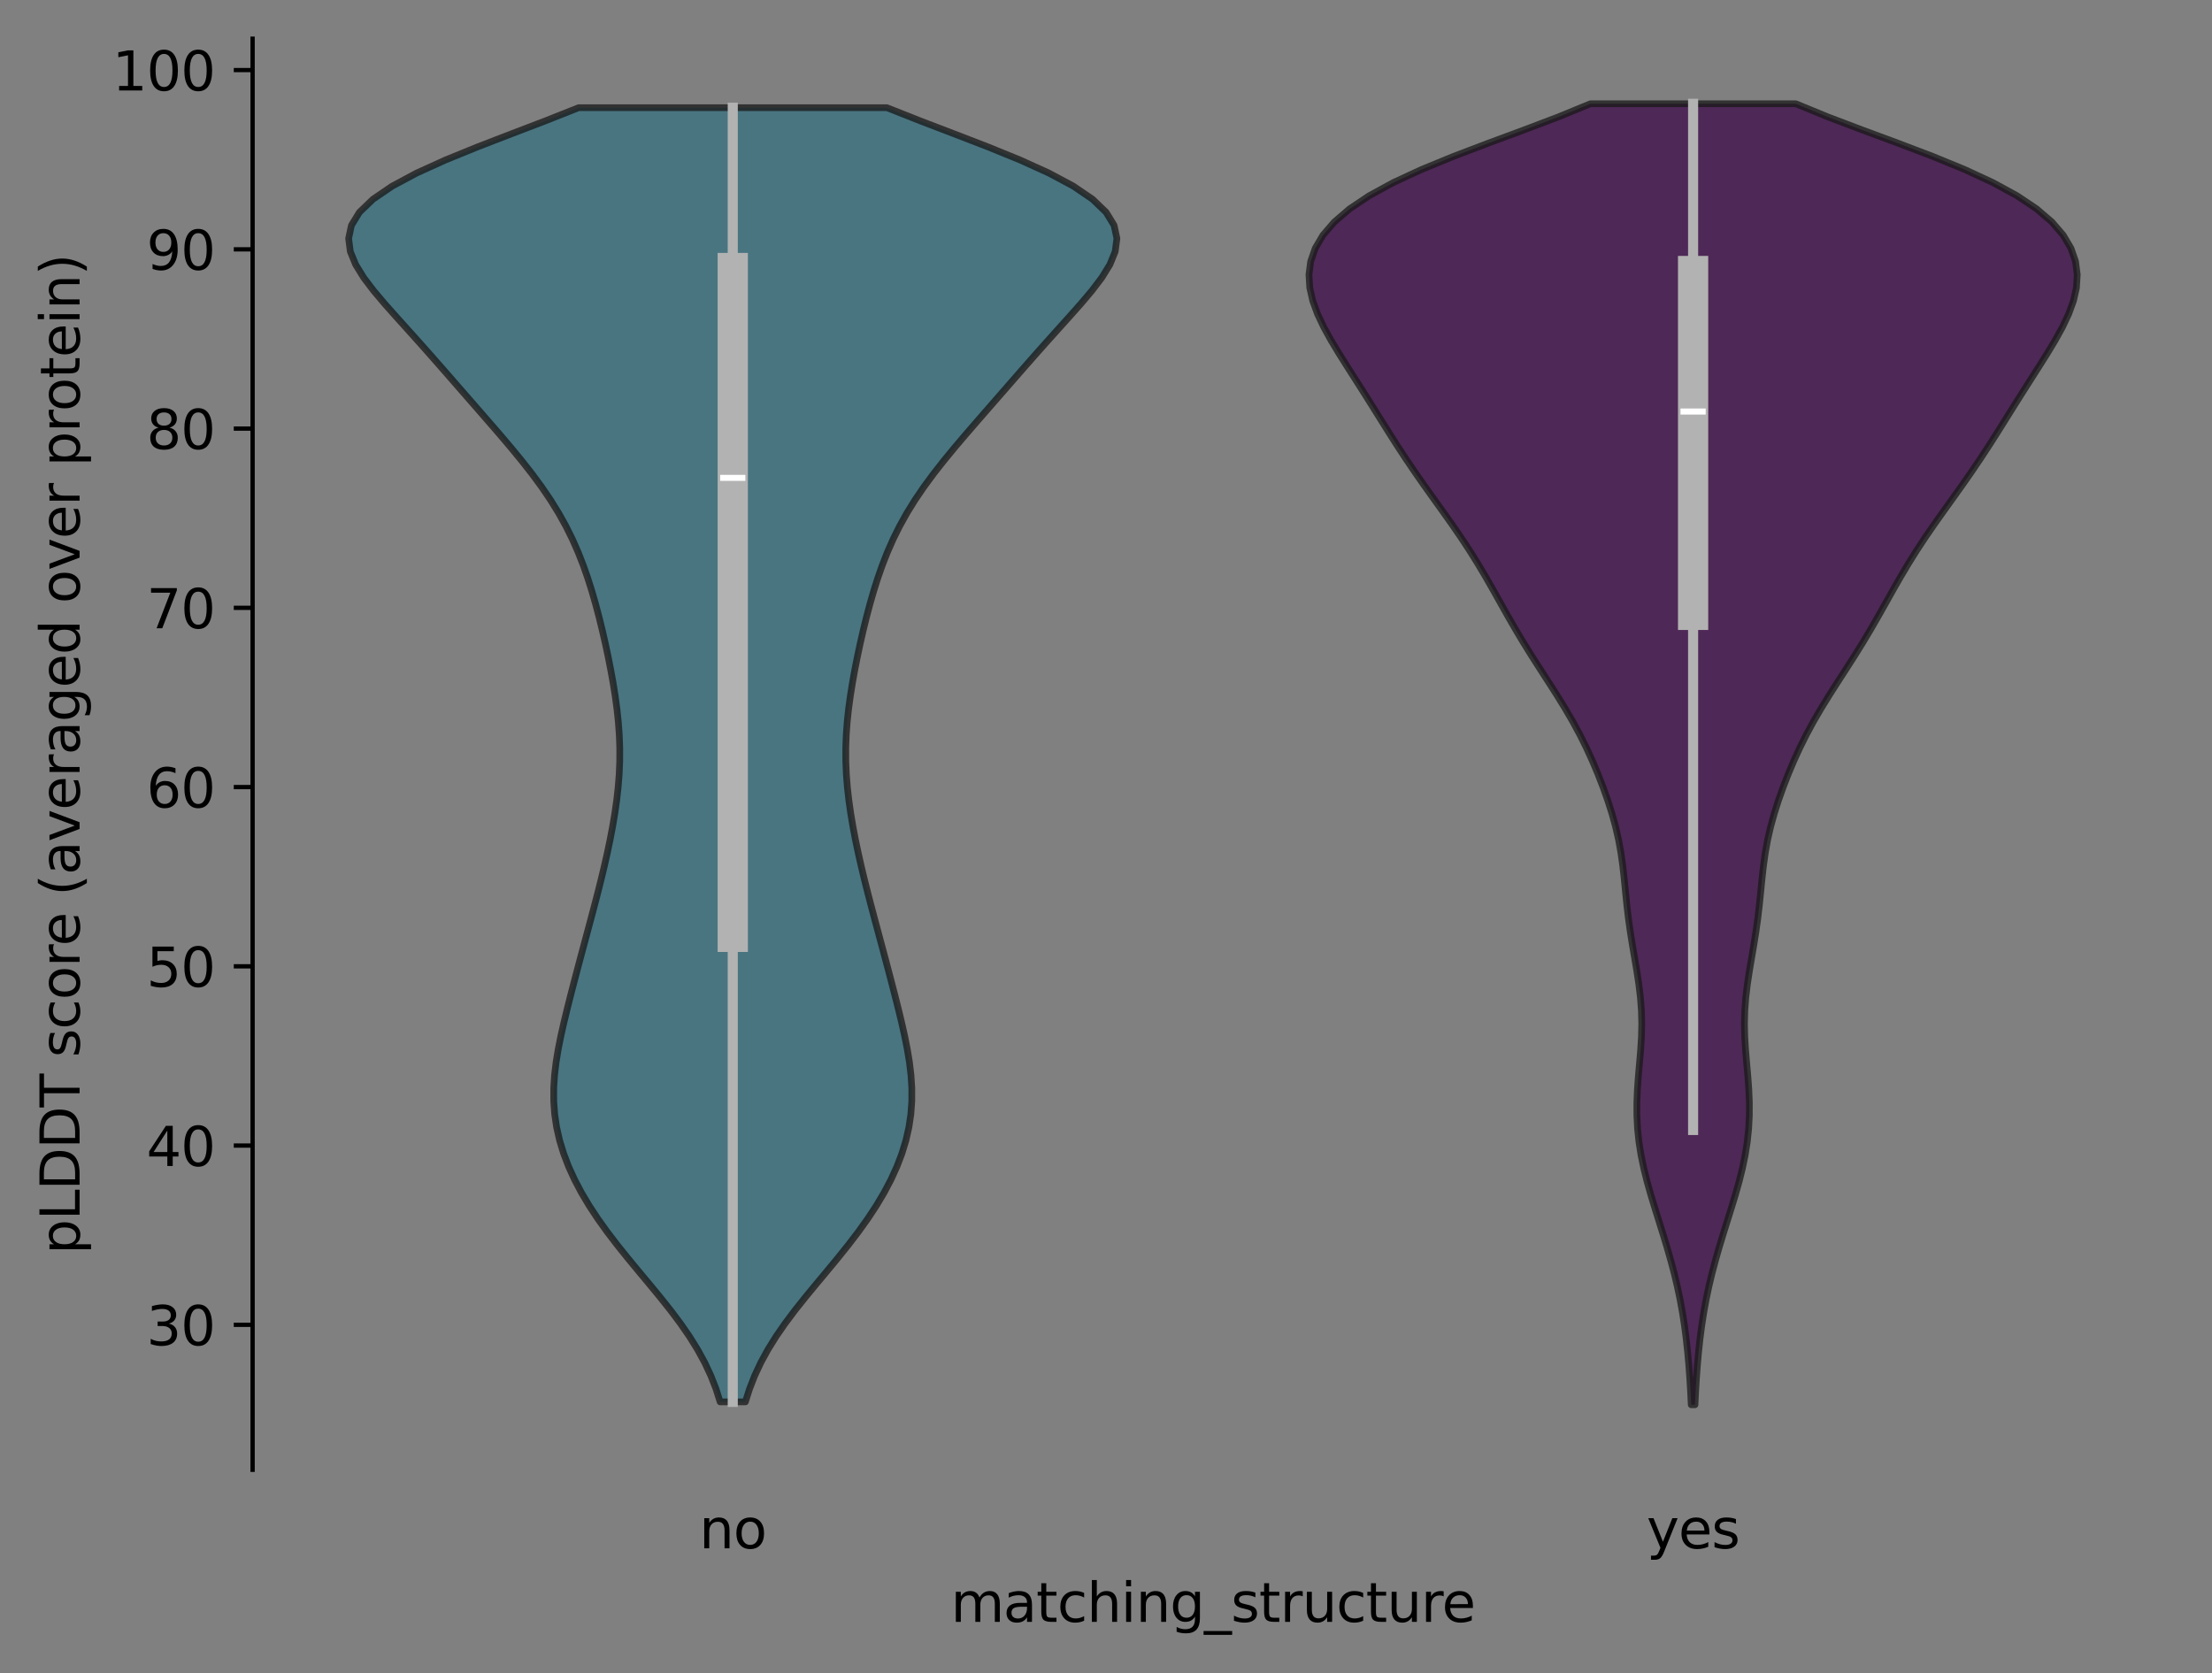 <?xml version="1.0" encoding="utf-8" standalone="no"?>
<!DOCTYPE svg PUBLIC "-//W3C//DTD SVG 1.1//EN"
  "http://www.w3.org/Graphics/SVG/1.1/DTD/svg11.dtd">
<svg xmlns:xlink="http://www.w3.org/1999/xlink" width="411.286pt" height="311.146pt" viewBox="0 0 411.286 311.146" xmlns="http://www.w3.org/2000/svg" version="1.1">
 <rect x="0" y="0" width="411.286" height="311.146" fill="#808080" stroke="none"/>
 <defs>
  <style type="text/css">*{stroke-linejoin: round; stroke-linecap: butt}</style>
 </defs>
 <g id="figure_1">
  <g id="patch_1">
   <path d="M 0 311.146 
L 411.286 311.146 
L 411.286 0 
L 0 0 
L 0 311.146 
z
" style="fill: none"/>
  </g>
  <g id="axes_1">
   <g id="patch_2">
    <path d="M 46.966 273.312 
L 404.086 273.312 
L 404.086 7.2 
L 46.966 7.2 
L 46.966 273.312 
z
" style="fill: none"/>
   </g>
   <g id="FillBetweenPolyCollection_1">
    <defs>
     <path id="mf7c1ab1e0f" d="M 138.593 -50.464 
L 133.898 -50.464 
L 133.125 -52.895 
L 132.176 -55.325 
L 131.039 -57.756 
L 129.712 -60.187 
L 128.2 -62.618 
L 126.518 -65.049 
L 124.693 -67.48 
L 122.759 -69.91 
L 120.758 -72.341 
L 118.731 -74.772 
L 116.723 -77.203 
L 114.771 -79.634 
L 112.911 -82.065 
L 111.169 -84.495 
L 109.566 -86.926 
L 108.118 -89.357 
L 106.835 -91.788 
L 105.725 -94.219 
L 104.796 -96.65 
L 104.053 -99.081 
L 103.5 -101.511 
L 103.137 -103.942 
L 102.959 -106.373 
L 102.956 -108.804 
L 103.111 -111.235 
L 103.402 -113.666 
L 103.805 -116.096 
L 104.291 -118.527 
L 104.839 -120.958 
L 105.426 -123.389 
L 106.038 -125.82 
L 106.666 -128.251 
L 107.304 -130.681 
L 107.95 -133.112 
L 108.601 -135.543 
L 109.255 -137.974 
L 109.907 -140.405 
L 110.552 -142.836 
L 111.183 -145.267 
L 111.793 -147.697 
L 112.376 -150.128 
L 112.925 -152.559 
L 113.435 -154.99 
L 113.899 -157.421 
L 114.31 -159.852 
L 114.658 -162.282 
L 114.933 -164.713 
L 115.126 -167.144 
L 115.229 -169.575 
L 115.237 -172.006 
L 115.15 -174.437 
L 114.973 -176.867 
L 114.714 -179.298 
L 114.385 -181.729 
L 113.996 -184.16 
L 113.557 -186.591 
L 113.077 -189.022 
L 112.558 -191.453 
L 112.002 -193.883 
L 111.406 -196.314 
L 110.763 -198.745 
L 110.065 -201.176 
L 109.298 -203.607 
L 108.447 -206.038 
L 107.493 -208.468 
L 106.421 -210.899 
L 105.213 -213.33 
L 103.858 -215.761 
L 102.352 -218.192 
L 100.698 -220.623 
L 98.908 -223.053 
L 97 -225.484 
L 95 -227.915 
L 92.936 -230.346 
L 90.834 -232.777 
L 88.716 -235.208 
L 86.595 -237.639 
L 84.476 -240.069 
L 82.353 -242.5 
L 80.217 -244.931 
L 78.059 -247.362 
L 75.877 -249.793 
L 73.687 -252.224 
L 71.529 -254.654 
L 69.474 -257.085 
L 67.628 -259.516 
L 66.129 -261.947 
L 65.137 -264.378 
L 64.822 -266.809 
L 65.343 -269.24 
L 66.828 -271.67 
L 69.354 -274.101 
L 72.923 -276.532 
L 77.464 -278.963 
L 82.824 -281.394 
L 88.786 -283.825 
L 95.085 -286.255 
L 101.441 -288.686 
L 107.583 -291.117 
L 164.908 -291.117 
L 164.908 -291.117 
L 171.051 -288.686 
L 177.406 -286.255 
L 183.705 -283.825 
L 189.667 -281.394 
L 195.027 -278.963 
L 199.568 -276.532 
L 203.138 -274.101 
L 205.663 -271.67 
L 207.148 -269.24 
L 207.67 -266.809 
L 207.354 -264.378 
L 206.362 -261.947 
L 204.863 -259.516 
L 203.017 -257.085 
L 200.962 -254.654 
L 198.804 -252.224 
L 196.614 -249.793 
L 194.432 -247.362 
L 192.274 -244.931 
L 190.138 -242.5 
L 188.016 -240.069 
L 185.896 -237.639 
L 183.775 -235.208 
L 181.657 -232.777 
L 179.555 -230.346 
L 177.491 -227.915 
L 175.491 -225.484 
L 173.584 -223.053 
L 171.793 -220.623 
L 170.139 -218.192 
L 168.633 -215.761 
L 167.279 -213.33 
L 166.071 -210.899 
L 164.998 -208.468 
L 164.045 -206.038 
L 163.193 -203.607 
L 162.426 -201.176 
L 161.728 -198.745 
L 161.085 -196.314 
L 160.489 -193.883 
L 159.933 -191.453 
L 159.415 -189.022 
L 158.934 -186.591 
L 158.496 -184.16 
L 158.107 -181.729 
L 157.777 -179.298 
L 157.519 -176.867 
L 157.342 -174.437 
L 157.255 -172.006 
L 157.263 -169.575 
L 157.365 -167.144 
L 157.558 -164.713 
L 157.834 -162.282 
L 158.182 -159.852 
L 158.592 -157.421 
L 159.056 -154.99 
L 159.566 -152.559 
L 160.115 -150.128 
L 160.698 -147.697 
L 161.308 -145.267 
L 161.939 -142.836 
L 162.584 -140.405 
L 163.236 -137.974 
L 163.89 -135.543 
L 164.542 -133.112 
L 165.187 -130.681 
L 165.825 -128.251 
L 166.453 -125.82 
L 167.066 -123.389 
L 167.653 -120.958 
L 168.2 -118.527 
L 168.687 -116.096 
L 169.089 -113.666 
L 169.38 -111.235 
L 169.536 -108.804 
L 169.533 -106.373 
L 169.355 -103.942 
L 168.991 -101.511 
L 168.438 -99.081 
L 167.695 -96.65 
L 166.766 -94.219 
L 165.657 -91.788 
L 164.373 -89.357 
L 162.925 -86.926 
L 161.322 -84.495 
L 159.58 -82.065 
L 157.72 -79.634 
L 155.769 -77.203 
L 153.76 -74.772 
L 151.734 -72.341 
L 149.732 -69.91 
L 147.799 -67.48 
L 145.974 -65.049 
L 144.292 -62.618 
L 142.779 -60.187 
L 141.452 -57.756 
L 140.316 -55.325 
L 139.367 -52.895 
L 138.593 -50.464 
z
" style="stroke: #191919; stroke-opacity: 0.75; stroke-width: 1.25"/>
    </defs>
    <g clip-path="url(#p54d4ca2a77)">
     <use xlink:href="#mf7c1ab1e0f" x="0" y="311.146" style="fill: #377182; fill-opacity: 0.75; stroke: #191919; stroke-opacity: 0.75; stroke-width: 1.25"/>
    </g>
   </g>
   <g id="FillBetweenPolyCollection_2">
    <defs>
     <path id="me5aed8da81" d="M 315.152 -49.93 
L 314.459 -49.93 
L 314.338 -52.374 
L 314.189 -54.818 
L 314.009 -57.261 
L 313.79 -59.705 
L 313.527 -62.149 
L 313.211 -64.592 
L 312.834 -67.036 
L 312.389 -69.479 
L 311.874 -71.923 
L 311.29 -74.367 
L 310.643 -76.81 
L 309.942 -79.254 
L 309.201 -81.698 
L 308.436 -84.141 
L 307.671 -86.585 
L 306.929 -89.029 
L 306.24 -91.472 
L 305.631 -93.916 
L 305.125 -96.359 
L 304.738 -98.803 
L 304.481 -101.247 
L 304.354 -103.69 
L 304.349 -106.134 
L 304.45 -108.578 
L 304.628 -111.021 
L 304.844 -113.465 
L 305.052 -115.909 
L 305.203 -118.352 
L 305.258 -120.796 
L 305.194 -123.239 
L 305.007 -125.683 
L 304.714 -128.127 
L 304.343 -130.57 
L 303.93 -133.014 
L 303.514 -135.458 
L 303.124 -137.901 
L 302.782 -140.345 
L 302.492 -142.789 
L 302.242 -145.232 
L 302.001 -147.676 
L 301.731 -150.119 
L 301.389 -152.563 
L 300.945 -155.007 
L 300.384 -157.45 
L 299.708 -159.894 
L 298.928 -162.338 
L 298.058 -164.781 
L 297.108 -167.225 
L 296.077 -169.669 
L 294.957 -172.112 
L 293.739 -174.556 
L 292.416 -176.999 
L 290.991 -179.443 
L 289.484 -181.887 
L 287.921 -184.33 
L 286.34 -186.774 
L 284.776 -189.218 
L 283.257 -191.661 
L 281.795 -194.105 
L 280.385 -196.549 
L 279.008 -198.992 
L 277.637 -201.436 
L 276.239 -203.879 
L 274.785 -206.323 
L 273.257 -208.767 
L 271.647 -211.21 
L 269.964 -213.654 
L 268.231 -216.098 
L 266.477 -218.541 
L 264.735 -220.985 
L 263.03 -223.429 
L 261.376 -225.872 
L 259.774 -228.316 
L 258.216 -230.759 
L 256.683 -233.203 
L 255.155 -235.647 
L 253.616 -238.09 
L 252.061 -240.534 
L 250.5 -242.978 
L 248.96 -245.421 
L 247.486 -247.865 
L 246.136 -250.309 
L 244.979 -252.752 
L 244.087 -255.196 
L 243.532 -257.639 
L 243.382 -260.083 
L 243.699 -262.527 
L 244.545 -264.97 
L 245.984 -267.414 
L 248.088 -269.858 
L 250.931 -272.301 
L 254.577 -274.745 
L 259.054 -277.189 
L 264.329 -279.632 
L 270.285 -282.076 
L 276.71 -284.519 
L 283.312 -286.963 
L 289.756 -289.407 
L 295.71 -291.85 
L 333.901 -291.85 
L 333.901 -291.85 
L 339.855 -289.407 
L 346.299 -286.963 
L 352.902 -284.519 
L 359.326 -282.076 
L 365.282 -279.632 
L 370.557 -277.189 
L 375.035 -274.745 
L 378.68 -272.301 
L 381.524 -269.858 
L 383.627 -267.414 
L 385.066 -264.97 
L 385.912 -262.527 
L 386.23 -260.083 
L 386.08 -257.639 
L 385.525 -255.196 
L 384.632 -252.752 
L 383.475 -250.309 
L 382.125 -247.865 
L 380.651 -245.421 
L 379.111 -242.978 
L 377.55 -240.534 
L 375.995 -238.09 
L 374.456 -235.647 
L 372.928 -233.203 
L 371.395 -230.759 
L 369.837 -228.316 
L 368.235 -225.872 
L 366.581 -223.429 
L 364.876 -220.985 
L 363.134 -218.541 
L 361.38 -216.098 
L 359.647 -213.654 
L 357.964 -211.21 
L 356.354 -208.767 
L 354.826 -206.323 
L 353.372 -203.879 
L 351.974 -201.436 
L 350.603 -198.992 
L 349.226 -196.549 
L 347.816 -194.105 
L 346.354 -191.661 
L 344.835 -189.218 
L 343.271 -186.774 
L 341.69 -184.33 
L 340.128 -181.887 
L 338.62 -179.443 
L 337.196 -176.999 
L 335.872 -174.556 
L 334.654 -172.112 
L 333.534 -169.669 
L 332.503 -167.225 
L 331.553 -164.781 
L 330.684 -162.338 
L 329.904 -159.894 
L 329.227 -157.45 
L 328.666 -155.007 
L 328.222 -152.563 
L 327.881 -150.119 
L 327.61 -147.676 
L 327.37 -145.232 
L 327.119 -142.789 
L 326.829 -140.345 
L 326.487 -137.901 
L 326.097 -135.458 
L 325.681 -133.014 
L 325.269 -130.57 
L 324.898 -128.127 
L 324.604 -125.683 
L 324.417 -123.239 
L 324.353 -120.796 
L 324.408 -118.352 
L 324.559 -115.909 
L 324.767 -113.465 
L 324.983 -111.021 
L 325.161 -108.578 
L 325.262 -106.134 
L 325.257 -103.69 
L 325.13 -101.247 
L 324.873 -98.803 
L 324.486 -96.359 
L 323.98 -93.916 
L 323.371 -91.472 
L 322.682 -89.029 
L 321.941 -86.585 
L 321.175 -84.141 
L 320.411 -81.698 
L 319.669 -79.254 
L 318.968 -76.81 
L 318.321 -74.367 
L 317.737 -71.923 
L 317.222 -69.479 
L 316.777 -67.036 
L 316.4 -64.592 
L 316.084 -62.149 
L 315.821 -59.705 
L 315.603 -57.261 
L 315.422 -54.818 
L 315.273 -52.374 
L 315.152 -49.93 
z
" style="stroke: #191919; stroke-opacity: 0.75; stroke-width: 1.25"/>
    </defs>
    <g clip-path="url(#p54d4ca2a77)">
     <use xlink:href="#me5aed8da81" x="0" y="311.146" style="fill: #3e0b4a; fill-opacity: 0.75; stroke: #191919; stroke-opacity: 0.75; stroke-width: 1.25"/>
    </g>
   </g>
   <g id="matplotlib.axis_1">
    <g id="xtick_1">
     <g id="text_1">
      <!-- no -->
      <g transform="translate(130.018 287.91) scale(0.1 -0.1)">
       <defs>
        <path id="DejaVuSans-6e" d="M 3513 2113 
L 3513 0 
L 2938 0 
L 2938 2094 
Q 2938 2591 2744 2837 
Q 2550 3084 2163 3084 
Q 1697 3084 1428 2787 
Q 1159 2491 1159 1978 
L 1159 0 
L 581 0 
L 581 3500 
L 1159 3500 
L 1159 2956 
Q 1366 3272 1645 3428 
Q 1925 3584 2291 3584 
Q 2894 3584 3203 3211 
Q 3513 2838 3513 2113 
z
" transform="scale(0.016)"/>
        <path id="DejaVuSans-6f" d="M 1959 3097 
Q 1497 3097 1228 2736 
Q 959 2375 959 1747 
Q 959 1119 1226 758 
Q 1494 397 1959 397 
Q 2419 397 2687 759 
Q 2956 1122 2956 1747 
Q 2956 2369 2687 2733 
Q 2419 3097 1959 3097 
z
M 1959 3584 
Q 2709 3584 3137 3096 
Q 3566 2609 3566 1747 
Q 3566 888 3137 398 
Q 2709 -91 1959 -91 
Q 1206 -91 779 398 
Q 353 888 353 1747 
Q 353 2609 779 3096 
Q 1206 3584 1959 3584 
z
" transform="scale(0.016)"/>
       </defs>
       <use xlink:href="#DejaVuSans-6e"/>
       <use xlink:href="#DejaVuSans-6f" transform="translate(63.379 0)"/>
      </g>
     </g>
    </g>
    <g id="xtick_2">
     <g id="text_2">
      <!-- yes -->
      <g transform="translate(306.165 287.91) scale(0.1 -0.1)">
       <defs>
        <path id="DejaVuSans-79" d="M 2059 -325 
Q 1816 -950 1584 -1140 
Q 1353 -1331 966 -1331 
L 506 -1331 
L 506 -850 
L 844 -850 
Q 1081 -850 1212 -737 
Q 1344 -625 1503 -206 
L 1606 56 
L 191 3500 
L 800 3500 
L 1894 763 
L 2988 3500 
L 3597 3500 
L 2059 -325 
z
" transform="scale(0.016)"/>
        <path id="DejaVuSans-65" d="M 3597 1894 
L 3597 1613 
L 953 1613 
Q 991 1019 1311 708 
Q 1631 397 2203 397 
Q 2534 397 2845 478 
Q 3156 559 3463 722 
L 3463 178 
Q 3153 47 2828 -22 
Q 2503 -91 2169 -91 
Q 1331 -91 842 396 
Q 353 884 353 1716 
Q 353 2575 817 3079 
Q 1281 3584 2069 3584 
Q 2775 3584 3186 3129 
Q 3597 2675 3597 1894 
z
M 3022 2063 
Q 3016 2534 2758 2815 
Q 2500 3097 2075 3097 
Q 1594 3097 1305 2825 
Q 1016 2553 972 2059 
L 3022 2063 
z
" transform="scale(0.016)"/>
        <path id="DejaVuSans-73" d="M 2834 3397 
L 2834 2853 
Q 2591 2978 2328 3040 
Q 2066 3103 1784 3103 
Q 1356 3103 1142 2972 
Q 928 2841 928 2578 
Q 928 2378 1081 2264 
Q 1234 2150 1697 2047 
L 1894 2003 
Q 2506 1872 2764 1633 
Q 3022 1394 3022 966 
Q 3022 478 2636 193 
Q 2250 -91 1575 -91 
Q 1294 -91 989 -36 
Q 684 19 347 128 
L 347 722 
Q 666 556 975 473 
Q 1284 391 1588 391 
Q 1994 391 2212 530 
Q 2431 669 2431 922 
Q 2431 1156 2273 1281 
Q 2116 1406 1581 1522 
L 1381 1569 
Q 847 1681 609 1914 
Q 372 2147 372 2553 
Q 372 3047 722 3315 
Q 1072 3584 1716 3584 
Q 2034 3584 2315 3537 
Q 2597 3491 2834 3397 
z
" transform="scale(0.016)"/>
       </defs>
       <use xlink:href="#DejaVuSans-79"/>
       <use xlink:href="#DejaVuSans-65" transform="translate(59.18 0)"/>
       <use xlink:href="#DejaVuSans-73" transform="translate(120.703 0)"/>
      </g>
     </g>
    </g>
    <g id="text_3">
     <!-- matching_structure -->
     <g transform="translate(176.794 301.589) scale(0.1 -0.1)">
      <defs>
       <path id="DejaVuSans-6d" d="M 3328 2828 
Q 3544 3216 3844 3400 
Q 4144 3584 4550 3584 
Q 5097 3584 5394 3201 
Q 5691 2819 5691 2113 
L 5691 0 
L 5113 0 
L 5113 2094 
Q 5113 2597 4934 2840 
Q 4756 3084 4391 3084 
Q 3944 3084 3684 2787 
Q 3425 2491 3425 1978 
L 3425 0 
L 2847 0 
L 2847 2094 
Q 2847 2600 2669 2842 
Q 2491 3084 2119 3084 
Q 1678 3084 1418 2786 
Q 1159 2488 1159 1978 
L 1159 0 
L 581 0 
L 581 3500 
L 1159 3500 
L 1159 2956 
Q 1356 3278 1631 3431 
Q 1906 3584 2284 3584 
Q 2666 3584 2933 3390 
Q 3200 3197 3328 2828 
z
" transform="scale(0.016)"/>
       <path id="DejaVuSans-61" d="M 2194 1759 
Q 1497 1759 1228 1600 
Q 959 1441 959 1056 
Q 959 750 1161 570 
Q 1363 391 1709 391 
Q 2188 391 2477 730 
Q 2766 1069 2766 1631 
L 2766 1759 
L 2194 1759 
z
M 3341 1997 
L 3341 0 
L 2766 0 
L 2766 531 
Q 2569 213 2275 61 
Q 1981 -91 1556 -91 
Q 1019 -91 701 211 
Q 384 513 384 1019 
Q 384 1609 779 1909 
Q 1175 2209 1959 2209 
L 2766 2209 
L 2766 2266 
Q 2766 2663 2505 2880 
Q 2244 3097 1772 3097 
Q 1472 3097 1187 3025 
Q 903 2953 641 2809 
L 641 3341 
Q 956 3463 1253 3523 
Q 1550 3584 1831 3584 
Q 2591 3584 2966 3190 
Q 3341 2797 3341 1997 
z
" transform="scale(0.016)"/>
       <path id="DejaVuSans-74" d="M 1172 4494 
L 1172 3500 
L 2356 3500 
L 2356 3053 
L 1172 3053 
L 1172 1153 
Q 1172 725 1289 603 
Q 1406 481 1766 481 
L 2356 481 
L 2356 0 
L 1766 0 
Q 1100 0 847 248 
Q 594 497 594 1153 
L 594 3053 
L 172 3053 
L 172 3500 
L 594 3500 
L 594 4494 
L 1172 4494 
z
" transform="scale(0.016)"/>
       <path id="DejaVuSans-63" d="M 3122 3366 
L 3122 2828 
Q 2878 2963 2633 3030 
Q 2388 3097 2138 3097 
Q 1578 3097 1268 2742 
Q 959 2388 959 1747 
Q 959 1106 1268 751 
Q 1578 397 2138 397 
Q 2388 397 2633 464 
Q 2878 531 3122 666 
L 3122 134 
Q 2881 22 2623 -34 
Q 2366 -91 2075 -91 
Q 1284 -91 818 406 
Q 353 903 353 1747 
Q 353 2603 823 3093 
Q 1294 3584 2113 3584 
Q 2378 3584 2631 3529 
Q 2884 3475 3122 3366 
z
" transform="scale(0.016)"/>
       <path id="DejaVuSans-68" d="M 3513 2113 
L 3513 0 
L 2938 0 
L 2938 2094 
Q 2938 2591 2744 2837 
Q 2550 3084 2163 3084 
Q 1697 3084 1428 2787 
Q 1159 2491 1159 1978 
L 1159 0 
L 581 0 
L 581 4863 
L 1159 4863 
L 1159 2956 
Q 1366 3272 1645 3428 
Q 1925 3584 2291 3584 
Q 2894 3584 3203 3211 
Q 3513 2838 3513 2113 
z
" transform="scale(0.016)"/>
       <path id="DejaVuSans-69" d="M 603 3500 
L 1178 3500 
L 1178 0 
L 603 0 
L 603 3500 
z
M 603 4863 
L 1178 4863 
L 1178 4134 
L 603 4134 
L 603 4863 
z
" transform="scale(0.016)"/>
       <path id="DejaVuSans-67" d="M 2906 1791 
Q 2906 2416 2648 2759 
Q 2391 3103 1925 3103 
Q 1463 3103 1205 2759 
Q 947 2416 947 1791 
Q 947 1169 1205 825 
Q 1463 481 1925 481 
Q 2391 481 2648 825 
Q 2906 1169 2906 1791 
z
M 3481 434 
Q 3481 -459 3084 -895 
Q 2688 -1331 1869 -1331 
Q 1566 -1331 1297 -1286 
Q 1028 -1241 775 -1147 
L 775 -588 
Q 1028 -725 1275 -790 
Q 1522 -856 1778 -856 
Q 2344 -856 2625 -561 
Q 2906 -266 2906 331 
L 2906 616 
Q 2728 306 2450 153 
Q 2172 0 1784 0 
Q 1141 0 747 490 
Q 353 981 353 1791 
Q 353 2603 747 3093 
Q 1141 3584 1784 3584 
Q 2172 3584 2450 3431 
Q 2728 3278 2906 2969 
L 2906 3500 
L 3481 3500 
L 3481 434 
z
" transform="scale(0.016)"/>
       <path id="DejaVuSans-5f" d="M 3263 -1063 
L 3263 -1509 
L -63 -1509 
L -63 -1063 
L 3263 -1063 
z
" transform="scale(0.016)"/>
       <path id="DejaVuSans-72" d="M 2631 2963 
Q 2534 3019 2420 3045 
Q 2306 3072 2169 3072 
Q 1681 3072 1420 2755 
Q 1159 2438 1159 1844 
L 1159 0 
L 581 0 
L 581 3500 
L 1159 3500 
L 1159 2956 
Q 1341 3275 1631 3429 
Q 1922 3584 2338 3584 
Q 2397 3584 2469 3576 
Q 2541 3569 2628 3553 
L 2631 2963 
z
" transform="scale(0.016)"/>
       <path id="DejaVuSans-75" d="M 544 1381 
L 544 3500 
L 1119 3500 
L 1119 1403 
Q 1119 906 1312 657 
Q 1506 409 1894 409 
Q 2359 409 2629 706 
Q 2900 1003 2900 1516 
L 2900 3500 
L 3475 3500 
L 3475 0 
L 2900 0 
L 2900 538 
Q 2691 219 2414 64 
Q 2138 -91 1772 -91 
Q 1169 -91 856 284 
Q 544 659 544 1381 
z
M 1991 3584 
L 1991 3584 
z
" transform="scale(0.016)"/>
      </defs>
      <use xlink:href="#DejaVuSans-6d"/>
      <use xlink:href="#DejaVuSans-61" transform="translate(97.412 0)"/>
      <use xlink:href="#DejaVuSans-74" transform="translate(158.691 0)"/>
      <use xlink:href="#DejaVuSans-63" transform="translate(197.9 0)"/>
      <use xlink:href="#DejaVuSans-68" transform="translate(252.881 0)"/>
      <use xlink:href="#DejaVuSans-69" transform="translate(316.26 0)"/>
      <use xlink:href="#DejaVuSans-6e" transform="translate(344.043 0)"/>
      <use xlink:href="#DejaVuSans-67" transform="translate(407.422 0)"/>
      <use xlink:href="#DejaVuSans-5f" transform="translate(470.898 0)"/>
      <use xlink:href="#DejaVuSans-73" transform="translate(520.898 0)"/>
      <use xlink:href="#DejaVuSans-74" transform="translate(572.998 0)"/>
      <use xlink:href="#DejaVuSans-72" transform="translate(612.207 0)"/>
      <use xlink:href="#DejaVuSans-75" transform="translate(653.32 0)"/>
      <use xlink:href="#DejaVuSans-63" transform="translate(716.699 0)"/>
      <use xlink:href="#DejaVuSans-74" transform="translate(771.68 0)"/>
      <use xlink:href="#DejaVuSans-75" transform="translate(810.889 0)"/>
      <use xlink:href="#DejaVuSans-72" transform="translate(874.268 0)"/>
      <use xlink:href="#DejaVuSans-65" transform="translate(913.131 0)"/>
     </g>
    </g>
   </g>
   <g id="matplotlib.axis_2">
    <g id="ytick_1">
     <g id="line2d_1">
      <defs>
       <path id="ma79ac779ee" d="M 0 0 
L -3.5 0 
" style="stroke: #000000; stroke-width: 0.8"/>
      </defs>
      <g>
       <use xlink:href="#ma79ac779ee" x="46.966" y="246.35" style="stroke: #000000; stroke-width: 0.8"/>
      </g>
     </g>
     <g id="text_4">
      <!-- 30 -->
      <g transform="translate(27.241 250.149) scale(0.1 -0.1)">
       <defs>
        <path id="DejaVuSans-33" d="M 2597 2516 
Q 3050 2419 3304 2112 
Q 3559 1806 3559 1356 
Q 3559 666 3084 287 
Q 2609 -91 1734 -91 
Q 1441 -91 1130 -33 
Q 819 25 488 141 
L 488 750 
Q 750 597 1062 519 
Q 1375 441 1716 441 
Q 2309 441 2620 675 
Q 2931 909 2931 1356 
Q 2931 1769 2642 2001 
Q 2353 2234 1838 2234 
L 1294 2234 
L 1294 2753 
L 1863 2753 
Q 2328 2753 2575 2939 
Q 2822 3125 2822 3475 
Q 2822 3834 2567 4026 
Q 2313 4219 1838 4219 
Q 1578 4219 1281 4162 
Q 984 4106 628 3988 
L 628 4550 
Q 988 4650 1302 4700 
Q 1616 4750 1894 4750 
Q 2613 4750 3031 4423 
Q 3450 4097 3450 3541 
Q 3450 3153 3228 2886 
Q 3006 2619 2597 2516 
z
" transform="scale(0.016)"/>
        <path id="DejaVuSans-30" d="M 2034 4250 
Q 1547 4250 1301 3770 
Q 1056 3291 1056 2328 
Q 1056 1369 1301 889 
Q 1547 409 2034 409 
Q 2525 409 2770 889 
Q 3016 1369 3016 2328 
Q 3016 3291 2770 3770 
Q 2525 4250 2034 4250 
z
M 2034 4750 
Q 2819 4750 3233 4129 
Q 3647 3509 3647 2328 
Q 3647 1150 3233 529 
Q 2819 -91 2034 -91 
Q 1250 -91 836 529 
Q 422 1150 422 2328 
Q 422 3509 836 4129 
Q 1250 4750 2034 4750 
z
" transform="scale(0.016)"/>
       </defs>
       <use xlink:href="#DejaVuSans-33"/>
       <use xlink:href="#DejaVuSans-30" transform="translate(63.623 0)"/>
      </g>
     </g>
    </g>
    <g id="ytick_2">
     <g id="line2d_2">
      <g>
       <use xlink:href="#ma79ac779ee" x="46.966" y="213.019" style="stroke: #000000; stroke-width: 0.8"/>
      </g>
     </g>
     <g id="text_5">
      <!-- 40 -->
      <g transform="translate(27.241 216.818) scale(0.1 -0.1)">
       <defs>
        <path id="DejaVuSans-34" d="M 2419 4116 
L 825 1625 
L 2419 1625 
L 2419 4116 
z
M 2253 4666 
L 3047 4666 
L 3047 1625 
L 3713 1625 
L 3713 1100 
L 3047 1100 
L 3047 0 
L 2419 0 
L 2419 1100 
L 313 1100 
L 313 1709 
L 2253 4666 
z
" transform="scale(0.016)"/>
       </defs>
       <use xlink:href="#DejaVuSans-34"/>
       <use xlink:href="#DejaVuSans-30" transform="translate(63.623 0)"/>
      </g>
     </g>
    </g>
    <g id="ytick_3">
     <g id="line2d_3">
      <g>
       <use xlink:href="#ma79ac779ee" x="46.966" y="179.687" style="stroke: #000000; stroke-width: 0.8"/>
      </g>
     </g>
     <g id="text_6">
      <!-- 50 -->
      <g transform="translate(27.241 183.486) scale(0.1 -0.1)">
       <defs>
        <path id="DejaVuSans-35" d="M 691 4666 
L 3169 4666 
L 3169 4134 
L 1269 4134 
L 1269 2991 
Q 1406 3038 1543 3061 
Q 1681 3084 1819 3084 
Q 2600 3084 3056 2656 
Q 3513 2228 3513 1497 
Q 3513 744 3044 326 
Q 2575 -91 1722 -91 
Q 1428 -91 1123 -41 
Q 819 9 494 109 
L 494 744 
Q 775 591 1075 516 
Q 1375 441 1709 441 
Q 2250 441 2565 725 
Q 2881 1009 2881 1497 
Q 2881 1984 2565 2268 
Q 2250 2553 1709 2553 
Q 1456 2553 1204 2497 
Q 953 2441 691 2322 
L 691 4666 
z
" transform="scale(0.016)"/>
       </defs>
       <use xlink:href="#DejaVuSans-35"/>
       <use xlink:href="#DejaVuSans-30" transform="translate(63.623 0)"/>
      </g>
     </g>
    </g>
    <g id="ytick_4">
     <g id="line2d_4">
      <g>
       <use xlink:href="#ma79ac779ee" x="46.966" y="146.356" style="stroke: #000000; stroke-width: 0.8"/>
      </g>
     </g>
     <g id="text_7">
      <!-- 60 -->
      <g transform="translate(27.241 150.155) scale(0.1 -0.1)">
       <defs>
        <path id="DejaVuSans-36" d="M 2113 2584 
Q 1688 2584 1439 2293 
Q 1191 2003 1191 1497 
Q 1191 994 1439 701 
Q 1688 409 2113 409 
Q 2538 409 2786 701 
Q 3034 994 3034 1497 
Q 3034 2003 2786 2293 
Q 2538 2584 2113 2584 
z
M 3366 4563 
L 3366 3988 
Q 3128 4100 2886 4159 
Q 2644 4219 2406 4219 
Q 1781 4219 1451 3797 
Q 1122 3375 1075 2522 
Q 1259 2794 1537 2939 
Q 1816 3084 2150 3084 
Q 2853 3084 3261 2657 
Q 3669 2231 3669 1497 
Q 3669 778 3244 343 
Q 2819 -91 2113 -91 
Q 1303 -91 875 529 
Q 447 1150 447 2328 
Q 447 3434 972 4092 
Q 1497 4750 2381 4750 
Q 2619 4750 2861 4703 
Q 3103 4656 3366 4563 
z
" transform="scale(0.016)"/>
       </defs>
       <use xlink:href="#DejaVuSans-36"/>
       <use xlink:href="#DejaVuSans-30" transform="translate(63.623 0)"/>
      </g>
     </g>
    </g>
    <g id="ytick_5">
     <g id="line2d_5">
      <g>
       <use xlink:href="#ma79ac779ee" x="46.966" y="113.024" style="stroke: #000000; stroke-width: 0.8"/>
      </g>
     </g>
     <g id="text_8">
      <!-- 70 -->
      <g transform="translate(27.241 116.823) scale(0.1 -0.1)">
       <defs>
        <path id="DejaVuSans-37" d="M 525 4666 
L 3525 4666 
L 3525 4397 
L 1831 0 
L 1172 0 
L 2766 4134 
L 525 4134 
L 525 4666 
z
" transform="scale(0.016)"/>
       </defs>
       <use xlink:href="#DejaVuSans-37"/>
       <use xlink:href="#DejaVuSans-30" transform="translate(63.623 0)"/>
      </g>
     </g>
    </g>
    <g id="ytick_6">
     <g id="line2d_6">
      <g>
       <use xlink:href="#ma79ac779ee" x="46.966" y="79.693" style="stroke: #000000; stroke-width: 0.8"/>
      </g>
     </g>
     <g id="text_9">
      <!-- 80 -->
      <g transform="translate(27.241 83.492) scale(0.1 -0.1)">
       <defs>
        <path id="DejaVuSans-38" d="M 2034 2216 
Q 1584 2216 1326 1975 
Q 1069 1734 1069 1313 
Q 1069 891 1326 650 
Q 1584 409 2034 409 
Q 2484 409 2743 651 
Q 3003 894 3003 1313 
Q 3003 1734 2745 1975 
Q 2488 2216 2034 2216 
z
M 1403 2484 
Q 997 2584 770 2862 
Q 544 3141 544 3541 
Q 544 4100 942 4425 
Q 1341 4750 2034 4750 
Q 2731 4750 3128 4425 
Q 3525 4100 3525 3541 
Q 3525 3141 3298 2862 
Q 3072 2584 2669 2484 
Q 3125 2378 3379 2068 
Q 3634 1759 3634 1313 
Q 3634 634 3220 271 
Q 2806 -91 2034 -91 
Q 1263 -91 848 271 
Q 434 634 434 1313 
Q 434 1759 690 2068 
Q 947 2378 1403 2484 
z
M 1172 3481 
Q 1172 3119 1398 2916 
Q 1625 2713 2034 2713 
Q 2441 2713 2670 2916 
Q 2900 3119 2900 3481 
Q 2900 3844 2670 4047 
Q 2441 4250 2034 4250 
Q 1625 4250 1398 4047 
Q 1172 3844 1172 3481 
z
" transform="scale(0.016)"/>
       </defs>
       <use xlink:href="#DejaVuSans-38"/>
       <use xlink:href="#DejaVuSans-30" transform="translate(63.623 0)"/>
      </g>
     </g>
    </g>
    <g id="ytick_7">
     <g id="line2d_7">
      <g>
       <use xlink:href="#ma79ac779ee" x="46.966" y="46.361" style="stroke: #000000; stroke-width: 0.8"/>
      </g>
     </g>
     <g id="text_10">
      <!-- 90 -->
      <g transform="translate(27.241 50.16) scale(0.1 -0.1)">
       <defs>
        <path id="DejaVuSans-39" d="M 703 97 
L 703 672 
Q 941 559 1184 500 
Q 1428 441 1663 441 
Q 2288 441 2617 861 
Q 2947 1281 2994 2138 
Q 2813 1869 2534 1725 
Q 2256 1581 1919 1581 
Q 1219 1581 811 2004 
Q 403 2428 403 3163 
Q 403 3881 828 4315 
Q 1253 4750 1959 4750 
Q 2769 4750 3195 4129 
Q 3622 3509 3622 2328 
Q 3622 1225 3098 567 
Q 2575 -91 1691 -91 
Q 1453 -91 1209 -44 
Q 966 3 703 97 
z
M 1959 2075 
Q 2384 2075 2632 2365 
Q 2881 2656 2881 3163 
Q 2881 3666 2632 3958 
Q 2384 4250 1959 4250 
Q 1534 4250 1286 3958 
Q 1038 3666 1038 3163 
Q 1038 2656 1286 2365 
Q 1534 2075 1959 2075 
z
" transform="scale(0.016)"/>
       </defs>
       <use xlink:href="#DejaVuSans-39"/>
       <use xlink:href="#DejaVuSans-30" transform="translate(63.623 0)"/>
      </g>
     </g>
    </g>
    <g id="ytick_8">
     <g id="line2d_8">
      <g>
       <use xlink:href="#ma79ac779ee" x="46.966" y="13.03" style="stroke: #000000; stroke-width: 0.8"/>
      </g>
     </g>
     <g id="text_11">
      <!-- 100 -->
      <g transform="translate(20.878 16.829) scale(0.1 -0.1)">
       <defs>
        <path id="DejaVuSans-31" d="M 794 531 
L 1825 531 
L 1825 4091 
L 703 3866 
L 703 4441 
L 1819 4666 
L 2450 4666 
L 2450 531 
L 3481 531 
L 3481 0 
L 794 0 
L 794 531 
z
" transform="scale(0.016)"/>
       </defs>
       <use xlink:href="#DejaVuSans-31"/>
       <use xlink:href="#DejaVuSans-30" transform="translate(63.623 0)"/>
       <use xlink:href="#DejaVuSans-30" transform="translate(127.246 0)"/>
      </g>
     </g>
    </g>
    <g id="text_12">
     <!-- pLDDT score (averaged over protein) -->
     <g transform="translate(14.798 233.227) rotate(-90) scale(0.1 -0.1)">
      <defs>
       <path id="DejaVuSans-70" d="M 1159 525 
L 1159 -1331 
L 581 -1331 
L 581 3500 
L 1159 3500 
L 1159 2969 
Q 1341 3281 1617 3432 
Q 1894 3584 2278 3584 
Q 2916 3584 3314 3078 
Q 3713 2572 3713 1747 
Q 3713 922 3314 415 
Q 2916 -91 2278 -91 
Q 1894 -91 1617 61 
Q 1341 213 1159 525 
z
M 3116 1747 
Q 3116 2381 2855 2742 
Q 2594 3103 2138 3103 
Q 1681 3103 1420 2742 
Q 1159 2381 1159 1747 
Q 1159 1113 1420 752 
Q 1681 391 2138 391 
Q 2594 391 2855 752 
Q 3116 1113 3116 1747 
z
" transform="scale(0.016)"/>
       <path id="DejaVuSans-4c" d="M 628 4666 
L 1259 4666 
L 1259 531 
L 3531 531 
L 3531 0 
L 628 0 
L 628 4666 
z
" transform="scale(0.016)"/>
       <path id="DejaVuSans-44" d="M 1259 4147 
L 1259 519 
L 2022 519 
Q 2988 519 3436 956 
Q 3884 1394 3884 2338 
Q 3884 3275 3436 3711 
Q 2988 4147 2022 4147 
L 1259 4147 
z
M 628 4666 
L 1925 4666 
Q 3281 4666 3915 4102 
Q 4550 3538 4550 2338 
Q 4550 1131 3912 565 
Q 3275 0 1925 0 
L 628 0 
L 628 4666 
z
" transform="scale(0.016)"/>
       <path id="DejaVuSans-54" d="M -19 4666 
L 3928 4666 
L 3928 4134 
L 2272 4134 
L 2272 0 
L 1638 0 
L 1638 4134 
L -19 4134 
L -19 4666 
z
" transform="scale(0.016)"/>
       <path id="DejaVuSans-20" transform="scale(0.016)"/>
       <path id="DejaVuSans-28" d="M 1984 4856 
Q 1566 4138 1362 3434 
Q 1159 2731 1159 2009 
Q 1159 1288 1364 580 
Q 1569 -128 1984 -844 
L 1484 -844 
Q 1016 -109 783 600 
Q 550 1309 550 2009 
Q 550 2706 781 3412 
Q 1013 4119 1484 4856 
L 1984 4856 
z
" transform="scale(0.016)"/>
       <path id="DejaVuSans-76" d="M 191 3500 
L 800 3500 
L 1894 563 
L 2988 3500 
L 3597 3500 
L 2284 0 
L 1503 0 
L 191 3500 
z
" transform="scale(0.016)"/>
       <path id="DejaVuSans-64" d="M 2906 2969 
L 2906 4863 
L 3481 4863 
L 3481 0 
L 2906 0 
L 2906 525 
Q 2725 213 2448 61 
Q 2172 -91 1784 -91 
Q 1150 -91 751 415 
Q 353 922 353 1747 
Q 353 2572 751 3078 
Q 1150 3584 1784 3584 
Q 2172 3584 2448 3432 
Q 2725 3281 2906 2969 
z
M 947 1747 
Q 947 1113 1208 752 
Q 1469 391 1925 391 
Q 2381 391 2643 752 
Q 2906 1113 2906 1747 
Q 2906 2381 2643 2742 
Q 2381 3103 1925 3103 
Q 1469 3103 1208 2742 
Q 947 2381 947 1747 
z
" transform="scale(0.016)"/>
       <path id="DejaVuSans-29" d="M 513 4856 
L 1013 4856 
Q 1481 4119 1714 3412 
Q 1947 2706 1947 2009 
Q 1947 1309 1714 600 
Q 1481 -109 1013 -844 
L 513 -844 
Q 928 -128 1133 580 
Q 1338 1288 1338 2009 
Q 1338 2731 1133 3434 
Q 928 4138 513 4856 
z
" transform="scale(0.016)"/>
      </defs>
      <use xlink:href="#DejaVuSans-70"/>
      <use xlink:href="#DejaVuSans-4c" transform="translate(63.477 0)"/>
      <use xlink:href="#DejaVuSans-44" transform="translate(119.189 0)"/>
      <use xlink:href="#DejaVuSans-44" transform="translate(196.191 0)"/>
      <use xlink:href="#DejaVuSans-54" transform="translate(273.193 0)"/>
      <use xlink:href="#DejaVuSans-20" transform="translate(334.277 0)"/>
      <use xlink:href="#DejaVuSans-73" transform="translate(366.064 0)"/>
      <use xlink:href="#DejaVuSans-63" transform="translate(418.164 0)"/>
      <use xlink:href="#DejaVuSans-6f" transform="translate(473.145 0)"/>
      <use xlink:href="#DejaVuSans-72" transform="translate(534.326 0)"/>
      <use xlink:href="#DejaVuSans-65" transform="translate(573.189 0)"/>
      <use xlink:href="#DejaVuSans-20" transform="translate(634.713 0)"/>
      <use xlink:href="#DejaVuSans-28" transform="translate(666.5 0)"/>
      <use xlink:href="#DejaVuSans-61" transform="translate(705.514 0)"/>
      <use xlink:href="#DejaVuSans-76" transform="translate(766.793 0)"/>
      <use xlink:href="#DejaVuSans-65" transform="translate(825.973 0)"/>
      <use xlink:href="#DejaVuSans-72" transform="translate(887.496 0)"/>
      <use xlink:href="#DejaVuSans-61" transform="translate(928.609 0)"/>
      <use xlink:href="#DejaVuSans-67" transform="translate(989.889 0)"/>
      <use xlink:href="#DejaVuSans-65" transform="translate(1053.365 0)"/>
      <use xlink:href="#DejaVuSans-64" transform="translate(1114.889 0)"/>
      <use xlink:href="#DejaVuSans-20" transform="translate(1178.365 0)"/>
      <use xlink:href="#DejaVuSans-6f" transform="translate(1210.152 0)"/>
      <use xlink:href="#DejaVuSans-76" transform="translate(1271.334 0)"/>
      <use xlink:href="#DejaVuSans-65" transform="translate(1330.514 0)"/>
      <use xlink:href="#DejaVuSans-72" transform="translate(1392.037 0)"/>
      <use xlink:href="#DejaVuSans-20" transform="translate(1433.15 0)"/>
      <use xlink:href="#DejaVuSans-70" transform="translate(1464.938 0)"/>
      <use xlink:href="#DejaVuSans-72" transform="translate(1528.414 0)"/>
      <use xlink:href="#DejaVuSans-6f" transform="translate(1567.277 0)"/>
      <use xlink:href="#DejaVuSans-74" transform="translate(1628.459 0)"/>
      <use xlink:href="#DejaVuSans-65" transform="translate(1667.668 0)"/>
      <use xlink:href="#DejaVuSans-69" transform="translate(1729.191 0)"/>
      <use xlink:href="#DejaVuSans-6e" transform="translate(1756.975 0)"/>
      <use xlink:href="#DejaVuSans-29" transform="translate(1820.354 0)"/>
     </g>
    </g>
   </g>
   <g id="line2d_9">
    <path d="M 136.246 260.683 
L 136.246 20.029 
" clip-path="url(#p54d4ca2a77)" style="fill: none; stroke: #b2b2b2; stroke-width: 1.875; stroke-linecap: square"/>
   </g>
   <g id="line2d_10">
    <path d="M 136.246 174.204 
L 136.246 49.844 
" clip-path="url(#p54d4ca2a77)" style="fill: none; stroke: #b2b2b2; stroke-width: 5.625; stroke-linecap: square"/>
   </g>
   <g id="line2d_11">
    <path d="M 136.246 88.859 
" clip-path="url(#p54d4ca2a77)" style="fill: none; stroke: #191919; stroke-width: 1.5; stroke-linecap: square"/>
    <defs>
     <path id="mc871688d40" d="M 2.344 0 
L -2.344 -0 
" style="stroke: #ffffff; stroke-width: 1.125"/>
    </defs>
    <g clip-path="url(#p54d4ca2a77)">
     <use xlink:href="#mc871688d40" x="136.246" y="88.859" style="fill: #ffffff; stroke: #ffffff; stroke-width: 1.125"/>
    </g>
   </g>
   <g id="line2d_12">
    <path d="M 314.806 210.119 
L 314.806 19.296 
" clip-path="url(#p54d4ca2a77)" style="fill: none; stroke: #b2b2b2; stroke-width: 1.875; stroke-linecap: square"/>
   </g>
   <g id="line2d_13">
    <path d="M 314.806 114.332 
L 314.806 50.403 
" clip-path="url(#p54d4ca2a77)" style="fill: none; stroke: #b2b2b2; stroke-width: 5.625; stroke-linecap: square"/>
   </g>
   <g id="line2d_14">
    <path d="M 314.806 76.526 
" clip-path="url(#p54d4ca2a77)" style="fill: none; stroke: #191919; stroke-width: 1.5; stroke-linecap: square"/>
    <g clip-path="url(#p54d4ca2a77)">
     <use xlink:href="#mc871688d40" x="314.806" y="76.526" style="fill: #ffffff; stroke: #ffffff; stroke-width: 1.125"/>
    </g>
   </g>
   <g id="patch_3">
    <path d="M 46.966 273.312 
L 46.966 7.2 
" style="fill: none; stroke: #000000; stroke-width: 0.8; stroke-linejoin: miter; stroke-linecap: square"/>
   </g>
  </g>
 </g>
 <defs>
  <clipPath id="p54d4ca2a77">
   <rect x="46.966" y="7.2" width="357.12" height="266.112"/>
  </clipPath>
 </defs>
</svg>
